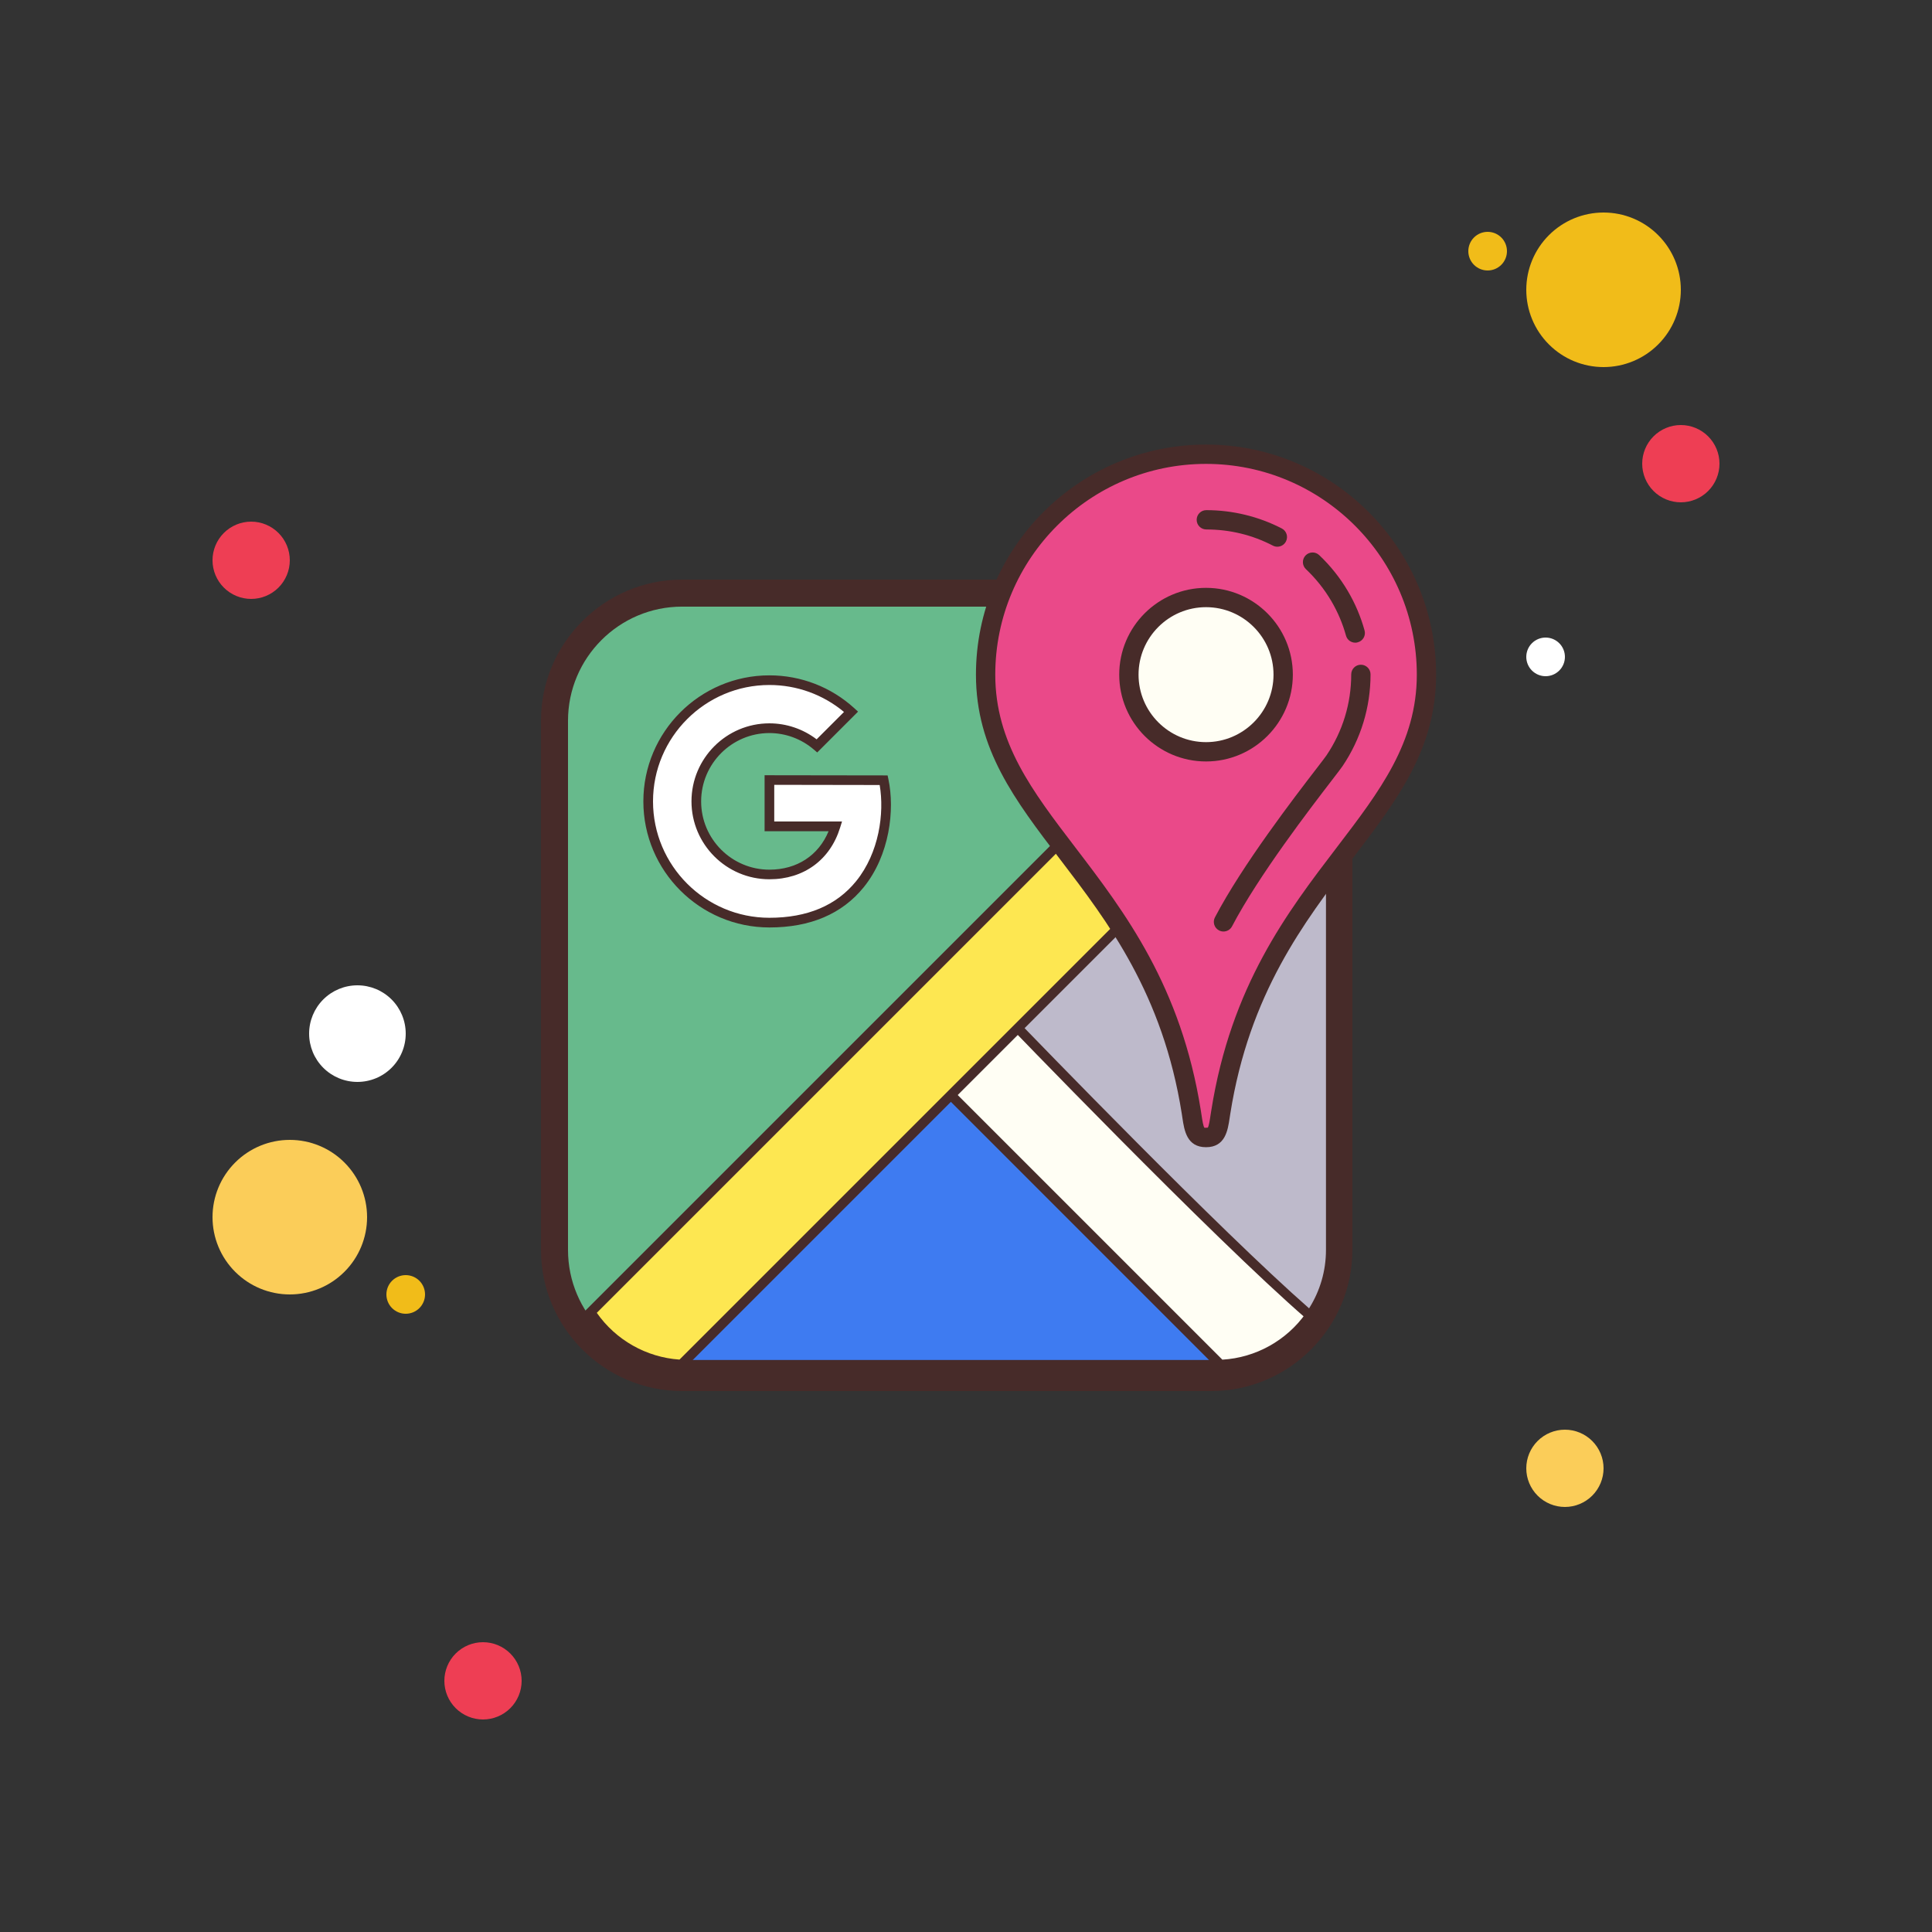 <svg width="100" height="100" viewBox="0 0 100 100" fill="none" xmlns="http://www.w3.org/2000/svg">
<rect x="0" y="0" width="100" height="100" fill="#333333" stroke="none"/>
<g id="icons8-google-maps-old-100 1">
<path id="Vector" d="M13 27C12.47 27 11.961 27.211 11.586 27.586C11.211 27.961 11 28.47 11 29C11 29.53 11.211 30.039 11.586 30.414C11.961 30.789 12.47 31 13 31C13.53 31 14.039 30.789 14.414 30.414C14.789 30.039 15 29.53 15 29C15 28.47 14.789 27.961 14.414 27.586C14.039 27.211 13.53 27 13 27Z" fill="#EE3E54"/>
<path id="Vector_2" d="M77 12C76.735 12 76.48 12.105 76.293 12.293C76.105 12.48 76 12.735 76 13C76 13.265 76.105 13.52 76.293 13.707C76.48 13.895 76.735 14 77 14C77.265 14 77.52 13.895 77.707 13.707C77.895 13.52 78 13.265 78 13C78 12.735 77.895 12.48 77.707 12.293C77.52 12.105 77.265 12 77 12Z" fill="#F1BC19"/>
<path id="Vector_3" d="M83 11C81.939 11 80.922 11.421 80.172 12.172C79.421 12.922 79 13.939 79 15C79 16.061 79.421 17.078 80.172 17.828C80.922 18.579 81.939 19 83 19C84.061 19 85.078 18.579 85.828 17.828C86.579 17.078 87 16.061 87 15C87 13.939 86.579 12.922 85.828 12.172C85.078 11.421 84.061 11 83 11Z" fill="#F1BC19"/>
<path id="Vector_4" d="M87 22C86.47 22 85.961 22.211 85.586 22.586C85.211 22.961 85 23.47 85 24C85 24.53 85.211 25.039 85.586 25.414C85.961 25.789 86.47 26 87 26C87.53 26 88.039 25.789 88.414 25.414C88.789 25.039 89 24.53 89 24C89 23.47 88.789 22.961 88.414 22.586C88.039 22.211 87.53 22 87 22Z" fill="#EE3E54"/>
<path id="Vector_5" d="M81 74C80.47 74 79.961 74.211 79.586 74.586C79.211 74.961 79 75.47 79 76C79 76.53 79.211 77.039 79.586 77.414C79.961 77.789 80.47 78 81 78C81.53 78 82.039 77.789 82.414 77.414C82.789 77.039 83 76.53 83 76C83 75.47 82.789 74.961 82.414 74.586C82.039 74.211 81.53 74 81 74ZM15 59C13.939 59 12.922 59.421 12.172 60.172C11.421 60.922 11 61.939 11 63C11 64.061 11.421 65.078 12.172 65.828C12.922 66.579 13.939 67 15 67C16.061 67 17.078 66.579 17.828 65.828C18.579 65.078 19 64.061 19 63C19 61.939 18.579 60.922 17.828 60.172C17.078 59.421 16.061 59 15 59Z" fill="#FBCD59"/>
<path id="Vector_6" d="M25 85C24.47 85 23.961 85.211 23.586 85.586C23.211 85.961 23 86.47 23 87C23 87.53 23.211 88.039 23.586 88.414C23.961 88.789 24.47 89 25 89C25.53 89 26.039 88.789 26.414 88.414C26.789 88.039 27 87.53 27 87C27 86.47 26.789 85.961 26.414 85.586C26.039 85.211 25.53 85 25 85Z" fill="#EE3E54"/>
<path id="Vector_7" d="M18.5 51C17.837 51 17.201 51.263 16.732 51.732C16.263 52.201 16 52.837 16 53.5C16 54.163 16.263 54.799 16.732 55.268C17.201 55.737 17.837 56 18.5 56C19.163 56 19.799 55.737 20.268 55.268C20.737 54.799 21 54.163 21 53.5C21 52.837 20.737 52.201 20.268 51.732C19.799 51.263 19.163 51 18.5 51Z" fill="white"/>
<path id="Vector_8" d="M21 66C20.735 66 20.48 66.105 20.293 66.293C20.105 66.48 20 66.735 20 67C20 67.265 20.105 67.52 20.293 67.707C20.48 67.895 20.735 68 21 68C21.265 68 21.52 67.895 21.707 67.707C21.895 67.52 22 67.265 22 67C22 66.735 21.895 66.48 21.707 66.293C21.52 66.105 21.265 66 21 66Z" fill="#F1BC19"/>
<path id="Vector_9" d="M80 33C79.735 33 79.48 33.105 79.293 33.293C79.105 33.48 79 33.735 79 34C79 34.265 79.105 34.52 79.293 34.707C79.48 34.895 79.735 35 80 35C80.265 35 80.52 34.895 80.707 34.707C80.895 34.52 81 34.265 81 34C81 33.735 80.895 33.48 80.707 33.293C80.52 33.105 80.265 33 80 33Z" fill="white"/>
<path id="Vector_10" d="M35.304 71.3C31.662 71.3 28.7 68.337 28.7 64.696V37.305C28.7 33.663 31.662 30.701 35.304 30.701H62.695C66.337 30.701 69.299 33.664 69.299 37.305V64.696C69.299 68.338 66.336 71.3 62.695 71.3H35.304Z" fill="#67BA8C"/>
<path id="Vector_11" d="M62.696 31.4C65.952 31.4 68.6 34.049 68.6 37.305V64.696C68.6 67.952 65.951 70.601 62.696 70.601H35.304C32.048 70.601 29.4 67.952 29.4 64.696V37.304C29.4 34.048 32.049 31.399 35.304 31.399L62.696 31.4ZM62.696 30H35.304C31.287 30 28 33.287 28 37.304V64.695C28 68.713 31.287 72 35.304 72H62.695C66.713 72 70 68.713 70 64.696V37.304C70 33.287 66.713 30 62.696 30Z" fill="#472B29"/>
<path id="Vector_12" d="M66.132 48.654C65.856 48.654 65.632 48.43 65.632 48.154V44.618C65.632 44.342 65.856 44.118 66.132 44.118C66.408 44.118 66.632 44.342 66.632 44.618V48.154C66.632 48.431 66.408 48.654 66.132 48.654Z" fill="#472B29"/>
<g id="Group">
<path id="Vector_13" d="M66.132 42.38C65.856 42.38 65.632 42.156 65.632 41.88V40.054C65.632 39.778 65.856 39.554 66.132 39.554C66.408 39.554 66.632 39.778 66.632 40.054V41.88C66.632 42.156 66.408 42.38 66.132 42.38Z" fill="#472B29"/>
</g>
<g id="Group_2">
<path id="Vector_14" d="M49.703 54.772C49.703 54.772 38.574 65.464 34.199 70.48C34.635 70.583 35.088 70.642 35.555 70.642H62.937C63.668 70.642 64.366 70.503 65.014 70.26C60.513 65.157 49.703 54.772 49.703 54.772Z" fill="#3E7BF1"/>
<path id="Vector_15" d="M62.938 70.893H35.555C35.094 70.893 34.618 70.836 34.142 70.724L33.738 70.629L34.01 70.316C38.341 65.348 49.417 54.699 49.529 54.591L49.702 54.425L49.875 54.591C49.983 54.695 60.745 65.042 65.201 70.095L65.441 70.367L65.101 70.494C64.396 70.759 63.668 70.893 62.938 70.893ZM34.673 70.32C34.971 70.368 35.266 70.392 35.555 70.392H62.937C63.488 70.392 64.039 70.309 64.578 70.145C60.322 65.38 51.084 56.45 49.703 55.119C48.305 56.467 38.855 65.602 34.673 70.32Z" fill="#472B29"/>
</g>
<g id="Group_3">
<path id="Vector_16" d="M46.622 54.083L63.17 70.631C65.148 70.554 66.88 69.512 67.903 67.957L50.326 50.379L46.622 54.083Z" fill="#FFFEF4"/>
<path id="Vector_17" d="M63.07 70.885L46.269 54.083L50.326 50.025L68.225 67.924L68.113 68.094C67.014 69.761 65.171 70.802 63.18 70.88L63.07 70.885ZM46.976 54.083L63.269 70.376C64.99 70.275 66.581 69.393 67.581 67.987L50.326 50.732L46.976 54.083Z" fill="#472B29"/>
</g>
<g id="Group_4">
<path id="Vector_18" d="M51.985 52.49C51.985 52.49 62.843 63.793 67.809 68.095C68.483 67.131 68.882 65.961 68.882 64.698V37.316C68.882 36.898 68.837 36.49 68.755 36.096C64.411 39.555 51.985 52.49 51.985 52.49Z" fill="#BEBACB"/>
<path id="Vector_19" d="M67.854 68.465L67.644 68.283C62.727 64.023 51.913 52.776 51.803 52.663L51.637 52.49L51.803 52.317C51.929 52.188 64.292 39.331 68.6 35.9L68.917 35.647L69 36.045C69.087 36.467 69.132 36.895 69.132 37.316V64.699C69.132 65.969 68.745 67.192 68.014 68.239L67.854 68.465ZM52.331 52.49C53.7 53.91 63.111 63.644 67.758 67.719C68.331 66.811 68.632 65.772 68.632 64.698V37.315C68.632 37.065 68.614 36.811 68.581 36.559C64.327 40.079 53.787 50.98 52.331 52.49Z" fill="#472B29"/>
</g>
<g id="Group_5">
<path id="Vector_20" d="M35.269 70.628L68.868 37.029C68.773 35.059 67.721 33.34 66.162 32.328L30.568 67.921C31.579 69.48 33.299 70.533 35.269 70.628Z" fill="#FDE751"/>
<path id="Vector_21" d="M35.367 70.883L35.256 70.878C33.272 70.782 31.441 69.728 30.358 68.057L30.248 67.887L30.391 67.744L66.128 32.008L66.297 32.118C67.968 33.202 69.022 35.034 69.117 37.017L69.122 37.127L35.367 70.883ZM30.89 67.952C31.876 69.361 33.456 70.256 35.171 70.372L68.611 36.932C68.495 35.218 67.6 33.638 66.192 32.651L30.89 67.952Z" fill="#472B29"/>
</g>
<g id="Group_6">
<path id="Vector_22" d="M39.825 40.375V42.773H43.243C42.793 44.226 41.581 45.264 39.825 45.264C37.735 45.264 36.041 43.57 36.041 41.48C36.041 39.385 37.735 37.692 39.825 37.692C40.765 37.692 41.626 38.04 42.285 38.606L44.05 36.841C42.936 35.825 41.456 35.205 39.825 35.205C36.358 35.205 33.55 38.017 33.55 41.48C33.55 44.943 36.358 47.755 39.825 47.755C45.316 47.755 46.256 42.83 45.739 40.384L39.825 40.375Z" fill="white"/>
<path id="Vector_23" d="M39.825 48.005C36.227 48.005 33.3 45.078 33.3 41.481C33.3 37.884 36.227 34.956 39.825 34.956C41.456 34.956 43.016 35.56 44.219 36.657L44.412 36.834L42.299 38.947L42.123 38.796C41.481 38.246 40.665 37.943 39.825 37.943C37.877 37.943 36.291 39.53 36.291 41.481C36.291 43.429 37.876 45.014 39.825 45.014C41.248 45.014 42.37 44.277 42.888 43.023H39.575V40.126L45.942 40.135L45.984 40.333C46.319 41.918 46.052 44.262 44.702 45.928C43.583 47.306 41.942 48.005 39.825 48.005ZM39.825 35.455C36.503 35.455 33.8 38.158 33.8 41.48C33.8 44.802 36.503 47.504 39.825 47.504C41.784 47.504 43.295 46.867 44.313 45.61C45.504 44.14 45.781 42.092 45.532 40.632L40.075 40.623V42.52H43.583L43.482 42.844C42.964 44.514 41.597 45.511 39.825 45.511C37.601 45.511 35.791 43.701 35.791 41.478C35.791 39.251 37.601 37.44 39.825 37.44C40.707 37.44 41.566 37.732 42.268 38.267L43.685 36.851C42.603 35.95 41.243 35.455 39.825 35.455Z" fill="#472B29"/>
</g>
<g id="Group_7">
<path id="Vector_24" d="M62.424 23.511C56.122 23.511 51.015 28.618 51.015 34.92C51.015 42.693 59.759 45.527 61.662 57.569C61.787 58.344 61.796 58.879 62.424 58.879C63.052 58.879 63.061 58.344 63.186 57.569C65.089 45.527 73.833 42.692 73.833 34.92C73.833 28.618 68.726 23.511 62.424 23.511Z" fill="#EA4989"/>
<path id="Vector_25" d="M62.424 59.379C61.43 59.379 61.299 58.509 61.203 57.874L61.169 57.648C60.188 51.441 57.355 47.732 54.856 44.46C52.527 41.409 50.515 38.775 50.515 34.92C50.515 28.354 55.858 23.011 62.424 23.011C68.99 23.011 74.333 28.354 74.333 34.92C74.333 38.775 72.321 41.409 69.992 44.459C67.493 47.732 64.661 51.441 63.68 57.647L63.645 57.874C63.55 58.509 63.419 59.379 62.424 59.379ZM62.424 24.011C56.408 24.011 51.515 28.905 51.515 34.92C51.515 38.438 53.431 40.946 55.651 43.853C58.222 47.22 61.136 51.037 62.157 57.492L62.193 57.726C62.23 57.971 62.28 58.307 62.344 58.374L62.512 58.368C62.57 58.306 62.62 57.971 62.657 57.724L62.694 57.49C63.714 51.035 66.628 47.219 69.199 43.852C71.418 40.946 73.334 38.437 73.334 34.919C73.333 28.904 68.439 24.011 62.424 24.011Z" fill="#472B29"/>
</g>
<g id="Group_8">
<path id="Vector_26" d="M66.417 34.92C66.417 37.126 64.63 38.913 62.424 38.913C60.218 38.913 58.431 37.126 58.431 34.92C58.431 32.714 60.218 30.927 62.424 30.927C64.63 30.927 66.417 32.714 66.417 34.92Z" fill="#FFFEF4"/>
<path id="Vector_27" d="M62.424 39.413C59.946 39.413 57.931 37.397 57.931 34.92C57.931 32.443 59.947 30.427 62.424 30.427C64.901 30.427 66.917 32.443 66.917 34.92C66.917 37.397 64.901 39.413 62.424 39.413ZM62.424 31.427C60.498 31.427 58.931 32.994 58.931 34.92C58.931 36.846 60.498 38.413 62.424 38.413C64.35 38.413 65.917 36.846 65.917 34.92C65.917 32.994 64.35 31.427 62.424 31.427Z" fill="#472B29"/>
</g>
<g id="Group_9">
<path id="Vector_28" d="M63.327 48.215C63.248 48.215 63.169 48.196 63.095 48.157C62.851 48.029 62.756 47.727 62.885 47.482C64.311 44.761 67.011 41.251 68.164 39.752C68.422 39.415 68.599 39.187 68.657 39.1C69.496 37.859 69.939 36.409 69.939 34.906C69.939 34.63 70.163 34.406 70.439 34.406C70.715 34.406 70.939 34.63 70.939 34.906C70.939 36.609 70.437 38.254 69.486 39.66C69.423 39.753 69.234 40 68.956 40.362C67.819 41.841 65.156 45.303 63.769 47.948C63.681 48.117 63.507 48.215 63.327 48.215Z" fill="#472B29"/>
</g>
<g id="Group_10">
<path id="Vector_29" d="M70.149 33.265C69.929 33.265 69.728 33.119 69.668 32.898C69.494 32.27 69.236 31.665 68.901 31.097C68.544 30.493 68.104 29.942 67.594 29.459C67.394 29.27 67.385 28.953 67.574 28.752C67.764 28.553 68.081 28.542 68.281 28.732C68.858 29.279 69.357 29.903 69.761 30.588C70.14 31.231 70.433 31.918 70.629 32.631C70.703 32.897 70.547 33.172 70.28 33.245C70.238 33.259 70.193 33.265 70.149 33.265Z" fill="#472B29"/>
</g>
<g id="Group_11">
<path id="Vector_30" d="M66.115 28.298C66.037 28.298 65.959 28.28 65.886 28.242C64.814 27.686 63.654 27.405 62.439 27.405C62.163 27.405 61.939 27.181 61.939 26.905C61.939 26.629 62.163 26.405 62.439 26.405C63.796 26.405 65.147 26.733 66.345 27.353C66.591 27.48 66.687 27.782 66.56 28.027C66.471 28.199 66.296 28.298 66.115 28.298Z" fill="#472B29"/>
</g>
</g>
</svg>

